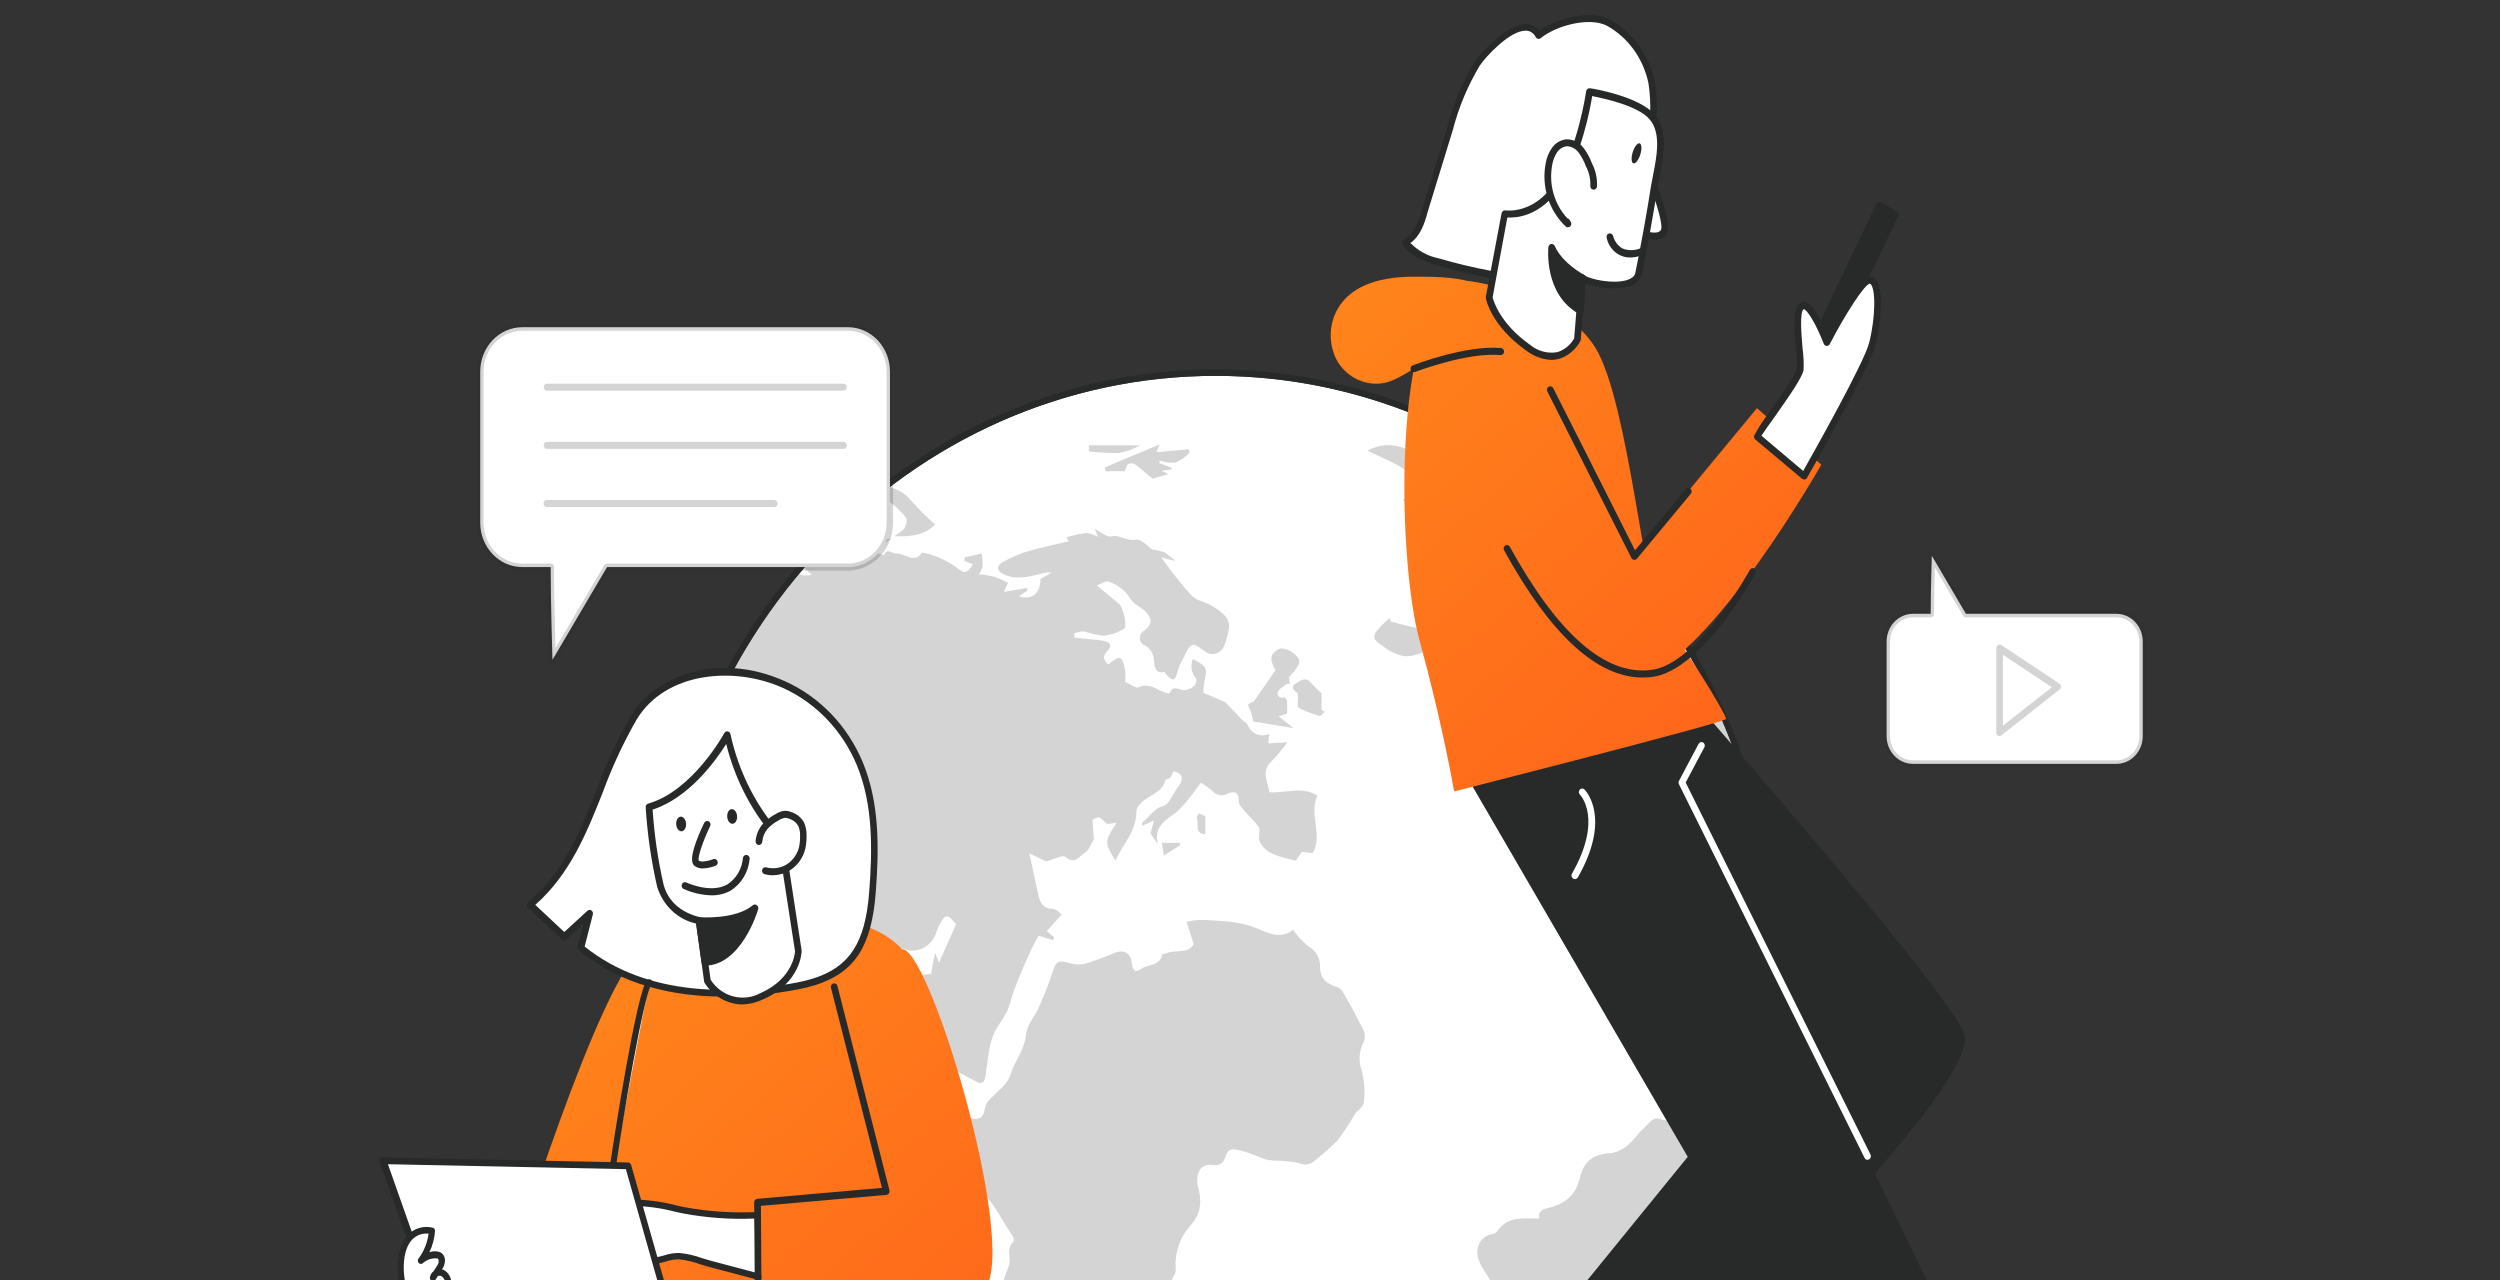 <svg width="332" height="170" viewBox="0 0 332 170" fill="none" xmlns="http://www.w3.org/2000/svg">
<rect x="0" y="0" width="332" height="170" fill="#333333" stroke="none"/>
<g clip-path="url(#clip0_2698_15267)">
<path d="M161.432 205.491C202.193 205.491 235.235 170.664 235.235 127.703C235.235 84.741 202.193 49.914 161.432 49.914C120.672 49.914 87.629 84.741 87.629 127.703C87.629 170.664 120.672 205.491 161.432 205.491Z" fill="white"/>
<path d="M161.432 49.913C176.029 49.913 190.298 54.475 202.435 63.023C214.572 71.57 224.031 83.719 229.617 97.933C235.203 112.147 236.665 127.788 233.817 142.877C230.97 157.967 223.941 171.828 213.619 182.706C203.297 193.585 190.147 200.994 175.83 203.996C161.514 206.997 146.675 205.457 133.189 199.569C119.703 193.681 108.177 183.711 100.067 170.919C91.957 158.126 87.629 143.087 87.629 127.702C87.628 117.486 89.536 107.37 93.244 97.932C96.953 88.494 102.389 79.918 109.243 72.694C116.096 65.471 124.233 59.741 133.187 55.832C142.142 51.923 151.74 49.912 161.432 49.913M161.432 49.052C146.674 49.052 132.246 53.664 119.975 62.307C107.704 70.949 98.14 83.232 92.492 97.604C86.844 111.975 85.366 127.789 88.245 143.046C91.125 158.302 98.231 172.316 108.667 183.316C119.103 194.315 132.399 201.806 146.874 204.84C161.349 207.875 176.353 206.318 189.988 200.365C203.623 194.412 215.277 184.331 223.477 171.397C231.676 158.463 236.053 143.257 236.053 127.702C236.032 106.849 228.163 86.857 214.173 72.112C200.184 57.367 181.216 49.074 161.432 49.052V49.052Z" fill="#282929"/>
<path d="M106.097 76.23C106.638 76.452 107.231 76.492 107.794 76.342L106.808 75.406C108.141 73.861 109.544 72.372 110.992 70.939C110.957 71.517 110.786 72.076 110.495 72.567C110.203 73.057 109.8 73.463 109.322 73.749C110.886 73.842 112.103 72.868 113.471 72.428C115.097 72.022 116.743 71.709 118.401 71.492L115.985 73.262C116.442 73.45 116.911 73.606 117.388 73.73C117.841 72.69 118.436 73.533 118.969 73.505C120.169 73.43 121.492 74.928 122.407 73.383C122.839 73.438 123.264 73.535 123.678 73.674C124.814 74.042 125.896 74.574 126.893 75.256C128.013 76.192 128.359 76.305 129.212 74.919L128.084 74.507V74.029L130.376 73.505C130.467 74.077 130.503 74.657 130.482 75.237C130.38 75.602 130.221 75.947 130.012 76.258C130.686 76.326 131.357 76.435 132.019 76.585C132.654 76.816 133.274 77.088 133.876 77.4L133.316 78.599L136.381 78.084L136.496 78.374L135.324 79.188C137.1 79.741 138.166 78.776 138.175 76.885L139.677 76.033C139.142 75.984 138.603 76.054 138.095 76.239C136.443 76.623 134.764 77.063 133.138 76.183C132.303 75.733 132.348 75.106 133.138 74.675C134.121 74.11 135.154 73.646 136.221 73.29C138.087 72.728 140.005 72.353 141.933 71.876L141.613 71.361C142.487 71.094 143.377 70.894 144.278 70.762C144.826 70.842 145.356 71.026 145.842 71.305L145.371 70.237C146.259 70.677 146.988 71.37 147.53 71.239C148.711 70.958 149.617 71.923 150.843 71.67C151.536 71.529 152.469 72.606 153.002 72.971C153.563 73.04 154.117 73.169 154.654 73.355C155.156 73.691 155.629 74.073 156.067 74.498L154.192 74.02C155.036 75.125 155.969 76.426 156.973 77.625C157.674 78.449 158.43 79.497 159.345 79.769C160.598 80.158 161.748 80.851 162.702 81.791C162.886 82 163.027 82.247 163.116 82.516C163.204 82.785 163.239 83.071 163.218 83.355C163.091 84.181 162.873 84.988 162.569 85.761C162.403 86.182 162.091 86.52 161.696 86.706C161.302 86.892 160.854 86.913 160.446 86.763C159.709 86.379 158.785 85.443 158.332 85.658C157.674 85.986 157.355 87.1 156.893 87.887C156.801 88.047 156.718 88.213 156.644 88.383C156.218 89.319 156.271 91.463 154.645 89.235C153.322 89.535 153.313 88.392 153.233 87.615C153.217 87.221 153.101 86.839 152.896 86.51C152.691 86.18 152.405 85.915 152.069 85.743C151.878 85.674 151.71 85.547 151.587 85.379C151.464 85.21 151.391 85.006 151.378 84.794C151.365 84.581 151.411 84.37 151.512 84.185C151.613 84.001 151.764 83.852 151.945 83.758C152.966 82.99 153.082 82.288 152.202 81.295C151.74 80.771 151.039 80.49 150.523 79.994C150.008 79.497 149.733 78.842 149.226 78.411C148.64 77.889 147.965 77.489 147.236 77.231C146.819 77.11 146.259 77.522 145.655 77.737C146.854 78.739 147.761 79.479 148.658 80.237C149.155 80.658 149.742 83.196 149.289 83.486C148.451 84.016 147.509 84.337 146.535 84.422C145.655 84.315 144.786 84.121 143.941 83.842C143.506 83.861 143.076 83.956 142.67 84.123V84.684L144.953 84.909C145.55 84.943 146.143 85.018 146.73 85.134C147.538 85.321 147.618 85.892 147.077 86.445C146.33 87.166 146.57 87.671 147.183 88.243C148.72 86.922 149.058 87.053 149.422 89.113C149.462 89.587 149.462 90.063 149.422 90.537C150.052 90.817 150.825 91.473 151.198 91.285C152.815 90.471 153.863 91.978 155.311 92.091C155.738 90.911 156.546 91.632 157.292 91.651C157.787 91.611 158.255 91.4 158.625 91.051C158.829 90.874 158.963 90.228 158.838 90.115C158.53 89.773 158.325 89.342 158.251 88.876C158.176 88.411 158.235 87.933 158.421 87.503C160.366 88.626 160.348 88.626 159.904 90.724C159.835 91.15 159.805 91.583 159.815 92.016L162.702 93.233C163.591 94.169 164.284 94.9 164.95 95.583C165.19 95.817 165.545 95.976 165.687 96.267C165.796 96.548 165.958 96.803 166.164 97.016C166.369 97.228 166.614 97.395 166.882 97.504C167.151 97.614 167.438 97.665 167.726 97.653C168.014 97.641 168.297 97.568 168.557 97.437C168.512 97.858 168.468 98.261 168.414 98.71L170.973 98.589C170.24 99.586 169.439 100.525 168.574 101.398C167.553 102.634 168.388 103.944 168.574 105.208C170.724 105.386 172.874 104.338 174.953 105.658C173.771 108.195 175.743 110.817 174.322 113.298L172.909 113.12L172.074 114.291C169.925 113.757 167.846 113.439 167.197 111.482C167.197 110.723 167.357 110.171 167.197 109.89C166.7 109.16 166.034 108.579 165.474 107.905C165.101 107.446 164.479 106.922 164.506 106.463C164.577 105.002 163.751 105.077 162.987 105.405C162.664 105.589 162.291 105.651 161.93 105.583C161.569 105.515 161.24 105.321 160.997 105.031C160.519 104.623 160.011 104.257 159.478 103.935C159.114 104.422 158.758 104.946 158.358 105.433C157.729 106.32 157.012 107.133 156.218 107.858C154.823 108.926 153.162 109.731 153.766 112.1L152.78 110.667C152.948 110.068 153.064 109.637 153.251 108.963L151.643 109.684C151.696 109.412 151.643 109.216 151.749 109.16C152.691 108.514 153.259 107.287 154.485 107.044C154.855 106.877 155.166 106.592 155.374 106.229C155.738 105.723 155.969 105.115 156.351 104.628C157.292 103.429 157.124 102.755 155.827 102.418C155.72 102.728 155.574 103.021 155.391 103.289C155.249 103.458 154.805 103.439 154.77 103.579C154.432 104.946 153.33 105.349 152.344 105.976C151.731 106.369 150.914 107.128 150.914 107.727C150.914 110.47 149.049 112.146 148.143 114.281C147.737 113.674 147.386 113.028 147.094 112.352C146.988 111.92 147.032 111.462 147.219 111.06C147.525 110.442 147.872 109.848 148.258 109.281C147.681 109.281 147.13 109.525 146.926 109.338C145.922 108.401 145.948 108.345 145.078 108.879C145.149 109.881 145.211 110.751 145.264 111.472C144.865 112.09 144.58 113.017 144.012 113.298C143.443 113.579 142.724 114.927 141.516 113.804C141.142 113.448 139.872 114.16 139.01 114.375C138.97 114.387 138.927 114.387 138.886 114.375L136.701 113.326C137.154 115.433 137.509 117.071 137.873 118.785C138.104 119.862 138.495 120.658 139.783 120.704C140.281 120.704 140.76 121.285 141.009 121.444L139.002 123.663L139.988 124.468L139.854 124.871L137.927 124.262C137.66 124.759 137.296 125.367 136.985 126.023C136.47 127.127 135.981 128.242 135.51 129.365C135.137 130.301 134.782 131.191 134.453 132.118C134.273 132.809 134.06 133.491 133.814 134.159C133.434 134.886 133.007 135.584 132.534 136.247C131.22 138.269 131.255 140.657 130.873 142.932C130.74 143.738 130.402 144.028 129.709 143.663C128.441 143.048 127.207 142.357 126.014 141.593C124.761 140.732 123.695 139.543 122.407 138.738C121.208 138.103 120.151 137.206 119.307 136.107C119.085 135.77 118.916 135.404 118.721 135.058C118.542 134.688 118.331 134.337 118.09 134.009C116.606 132.286 116.909 130.77 118.89 129.74C119.294 129.485 119.594 129.081 119.733 128.607C119.865 127.992 119.93 127.364 119.929 126.734C120.489 127.358 120.989 128.038 121.421 128.766C121.99 129.955 122.905 129.234 123.651 129.384L123.891 127.905C123.953 127.586 124.024 127.268 124.184 126.547C124.477 127.287 124.61 127.614 124.699 127.848L126.973 122.727C125.756 121.294 125.508 121.332 124.646 123.064C124.529 123.317 124.426 123.576 124.335 123.841C124.18 124.324 123.927 124.765 123.594 125.136C123.262 125.506 122.857 125.796 122.409 125.987C121.96 126.177 121.477 126.263 120.994 126.238C120.511 126.214 120.038 126.079 119.609 125.845C118.978 127.493 118.845 127.717 117.051 127.82C115.256 127.923 113.373 127.82 111.721 127.82L108.709 131.434L109.597 131.809L107.608 133.616L106.533 132.249C106.071 134.861 105.644 137.923 104.969 140.882C104.361 143.893 103.468 146.832 102.304 149.655C100.593 147.526 99.736 144.779 99.915 141.996C100.026 141.312 99.943 140.608 99.675 139.974C99.035 138.99 97.996 138.279 97.392 137.277C96.441 135.723 94.585 134.927 94.22 132.895C94.22 132.633 93.643 132.38 93.332 132.286C92.364 132.024 91.386 131.846 90.374 131.631C90.245 132.401 90.005 133.146 89.663 133.841C89.063 134.667 88.565 135.57 88.18 136.528C87.863 133.597 87.702 130.649 87.7 127.699C87.658 108.749 94.203 90.44 106.097 76.23V76.23Z" fill="#282929" fill-opacity="0.2"/>
<path d="M208.372 187.715C208.146 187.224 208.002 186.695 207.945 186.152C207.976 185.59 207.845 185.032 207.571 184.55C207.297 184.068 206.892 183.683 206.409 183.446C205.192 182.865 203.903 182.51 202.651 181.976C202.357 181.901 202.095 181.727 201.905 181.48C201.263 180.406 200.753 179.252 200.386 178.043C200.103 176.359 199.919 174.658 199.835 172.95C199.842 172.762 199.805 172.576 199.728 172.407C199.089 171.536 198.351 170.731 197.783 169.804C197.214 168.877 196.264 167.66 196.21 166.546C196.172 166.219 196.198 165.888 196.287 165.573C196.376 165.258 196.525 164.965 196.726 164.714C196.927 164.463 197.175 164.258 197.455 164.112C197.735 163.966 198.04 163.883 198.351 163.868C198.566 163.799 198.752 163.653 198.875 163.456C200.315 161.405 202.429 161.855 204.419 161.827C204.241 160.946 204.667 160.656 205.538 160.441C207.563 159.954 209.189 158.952 209.775 156.527C210.362 154.102 211.552 153.269 214.111 153.119C214.869 152.955 215.578 152.594 216.171 152.07C216.656 151.653 217.099 151.186 217.495 150.675C217.688 150.41 217.905 150.165 218.144 149.945C218.845 149.439 219.352 148.344 220.284 148.559C221.244 148.901 222.283 148.901 223.243 148.559C224.131 148.138 225.019 147.679 226.094 147.145L227.08 149.954C227.755 148.849 227.08 147.754 226.911 146.593C228.875 147.866 231.131 148.596 231.602 151.424L231.726 151.349C227.413 165.582 219.306 178.206 208.372 187.715V187.715Z" fill="#282929" fill-opacity="0.2"/>
<path d="M223.198 102.397C220.72 102.987 218.872 101.676 216.891 100.665C216.712 100.564 216.559 100.422 216.441 100.248C216.324 100.074 216.247 99.874 216.216 99.663C216.246 99.411 216.325 99.168 216.447 98.949C216.569 98.73 216.732 98.54 216.927 98.39C217.48 98.15 218.063 97.999 218.659 97.94L217.895 97.416C218.9 96.89 219.855 96.263 220.746 95.543C221.173 95.131 221.031 94.129 221.359 93.521C221.919 92.5 222.656 91.573 223.349 90.553C224.015 91.545 224.193 93.315 225.81 92.884C226.059 92.826 226.295 92.717 226.503 92.563C226.712 92.408 226.89 92.212 227.027 91.985C231.579 101.266 234.299 111.424 235.022 121.844C234.76 121.557 234.461 121.311 234.134 121.114C232.108 119.897 231.993 119.513 232.517 117.06C232.589 116.259 232.589 115.454 232.517 114.653L232.011 116.704C231.531 115.768 230.847 115.084 230.776 114.298C230.651 112.902 229.994 112.584 228.875 112.565C228.43 112.512 227.992 112.408 227.569 112.256L227.942 112.078C227.871 111.386 228.04 110.318 227.684 110.075C226.279 109.185 224.822 108.387 223.323 107.687L224.273 109.841L223.944 109.925L219.307 107.322L219.512 106.947L220.089 107.294L219.769 106.152C219.87 106.154 219.969 106.183 220.057 106.237C220.144 106.291 220.216 106.368 220.267 106.461C221.155 107.771 221.555 107.874 222.798 106.929C223.731 106.227 224.069 105.421 223.083 104.429C222.994 104.345 223.225 103.624 223.349 103.614C223.87 103.556 224.397 103.597 224.904 103.736C225.578 103.986 226.239 104.273 226.885 104.597C225.845 103.53 224.788 102.013 223.198 102.397Z" fill="#282929" fill-opacity="0.2"/>
<path d="M159.38 155.284C159.035 155.888 158.909 156.603 159.025 157.297C159.611 159.366 159.62 161.089 158.021 162.821C157.348 163.58 156.833 164.478 156.507 165.458C156.181 166.438 156.052 167.479 156.129 168.514C156.152 168.798 156.083 169.082 155.933 169.319C155.285 170.255 155.676 170.911 156.111 171.847C157.07 173.907 157.976 176.023 156.635 178.448C155.673 179.843 155.076 181.48 154.903 183.195C154.939 185.002 154.334 186.759 153.206 188.12C152.406 188.949 151.933 190.066 151.882 191.247C151.967 191.758 151.89 192.283 151.663 192.743C151.437 193.203 151.074 193.572 150.63 193.794C150.221 193.604 149.796 193.456 149.36 193.354C148.143 193.325 146.931 193.19 145.735 192.952C142.733 192.015 141.293 189.328 139.73 186.763C139.446 186.294 139.623 185.517 139.579 184.609C139.401 184.506 138.993 184.234 138.557 184.019C138.295 183.931 138.053 183.785 137.847 183.592C137.641 183.399 137.475 183.162 137.361 182.897C137.248 182.633 137.188 182.346 137.186 182.055C137.183 181.765 137.239 181.477 137.349 181.21C137.482 180.723 137.705 180.274 137.811 179.75C137.882 179.469 137.918 179.029 137.811 178.888C136.807 177.952 135.715 177.016 134.729 176.079C134.089 175.443 133.245 174.731 133.085 173.916C132.928 172.667 132.988 171.398 133.263 170.171C133.387 169.338 133.911 168.57 134.053 167.737C134.196 166.903 133.636 165.77 134.56 164.928C134.675 164.825 134.613 164.329 134.48 164.132C132.987 161.95 131.815 159.385 129.86 157.737C127.311 155.565 126.049 152.718 124.646 149.863C124.359 148.997 124.191 148.092 124.148 147.175C126.085 147.7 127.8 148.205 129.541 148.599C129.727 148.607 129.912 148.568 130.08 148.485C130.249 148.402 130.396 148.277 130.509 148.121C130.793 147.606 130.758 146.848 131.095 146.408C131.735 145.584 132.579 144.956 133.281 144.189C133.672 143.788 133.975 143.302 134.169 142.765C134.746 140.893 136.061 139.441 136.265 137.335C136.39 136.043 137.527 134.882 138.042 133.59C138.747 132 139.37 130.372 139.908 128.711C140.298 127.485 140.947 127.588 141.871 127.85C142.548 128.091 143.272 128.148 143.976 128.019C145.357 127.601 146.715 127.104 148.045 126.53C149.244 126.052 150.195 126.605 150.301 127.878C150.381 128.814 150.754 129.292 151.589 128.646C152.424 128 154.068 128.346 154.37 126.698C154.37 126.642 154.69 126.698 154.832 126.614C156.093 126.043 157.817 126.773 158.518 125.359C158.181 124.292 157.896 123.393 157.577 122.41C158.161 122.274 158.755 122.189 159.353 122.157C160.881 122.213 162.418 122.27 163.937 122.485C165.019 122.637 166.079 122.932 167.091 123.365C168.708 124.067 170.262 124.685 171.71 123.459C172.297 124.31 172.997 125.066 173.789 125.706C174.248 125.946 174.633 126.317 174.9 126.778C175.167 127.238 175.306 127.769 175.299 128.309C175.299 130.022 176.187 130.621 177.458 131.043C177.785 131.138 178.072 131.346 178.275 131.633C179.03 132.934 179.794 134.254 180.443 135.612C180.904 136.548 181.74 137.4 180.896 138.795C180.469 139.836 180.438 141.008 180.807 142.073C181.188 143.467 181.3 144.929 181.135 146.37C181.135 146.679 180.825 146.979 180.611 147.25C180.398 147.522 180.132 147.644 179.963 147.896C179.262 149.124 178.488 150.303 177.644 151.426C176.676 152.399 175.652 153.309 174.58 154.151C174.3 154.408 173.955 154.574 173.588 154.629C173.221 154.683 172.846 154.625 172.51 154.46C171.406 154.238 170.284 154.125 169.161 154.123C168.729 154.101 168.3 154.032 167.881 153.917C167.029 153.537 166.157 153.208 165.27 152.934C164.381 152.728 163.164 152.138 162.756 153.552C162.383 154.825 161.699 154.778 160.73 154.685C160.477 154.671 160.224 154.718 159.99 154.822C159.756 154.925 159.548 155.083 159.38 155.284Z" fill="#282929" fill-opacity="0.2"/>
<path d="M215.221 74.447C214.962 74.362 214.714 74.242 214.484 74.091L212.316 75.683L215.088 75.261L215.15 75.701L212.485 76.741V78.126L215.657 79.831L214.2 81.048C214.273 81.45 214.273 81.863 214.2 82.265C213.196 84.437 212.174 86.6 211.082 88.716C210.778 89.26 210.343 89.71 209.82 90.017C209.072 90.437 208.297 90.803 207.502 91.113C206.915 91.394 206.356 91.703 206.178 90.617C206 89.531 205.743 88.557 205.503 87.527C205.458 87.34 205.396 87.078 205.263 87.012C204.17 86.413 203.975 85.448 203.984 84.203C203.984 83.81 203.344 83.051 203.051 83.079C200.901 83.295 199.551 82.143 198.387 80.448C198.067 79.98 197.499 79.4 197.064 79.372C194.248 79.184 191.876 77.855 189.371 76.338L192.737 75.973L191.849 74.812L189.184 75.992C189.107 75.731 189.08 75.457 189.105 75.185C189.129 74.913 189.206 74.649 189.329 74.409C189.453 74.169 189.621 73.958 189.823 73.787C190.025 73.617 190.258 73.491 190.508 73.417C191.662 72.949 191.778 72.293 191.183 71.451H188.091L188.98 70.392L186.999 70.093L187.887 69.157C186.341 68.052 188.367 67.499 188.242 66.666L186.324 66.535C186.679 65.973 186.874 65.299 187.265 65.121C187.892 64.955 188.54 64.901 189.184 64.962C187.407 62.153 184.378 61.217 181.606 59.859C182.35 59.435 183.172 59.187 184.015 59.13C184.859 59.074 185.704 59.21 186.492 59.531C187.926 59.952 189.387 60.264 190.863 60.468C190.73 60.252 190.463 59.794 190.188 59.325C190.756 59.391 191.325 59.475 191.893 59.522C192.204 59.522 192.524 59.522 192.844 59.522L192.888 58.951L189.415 58.333C190.596 57.996 191.725 57.518 192.862 57.284C201.273 61.472 208.858 67.295 215.221 74.447V74.447Z" fill="#282929" fill-opacity="0.2"/>
<path d="M224.61 87.462L225.028 88.22C224.753 88.314 224.468 88.417 224.14 88.539L224.61 87.462Z" fill="#282929" fill-opacity="0.2"/>
<path d="M220.578 81.248H220.622C220.847 81.56 221.06 81.872 221.262 82.184L220.578 81.248Z" fill="#282929" fill-opacity="0.2"/>
<path d="M223.322 87.044C223.219 86.512 223.246 85.961 223.402 85.443C223.713 85.94 224.006 86.436 224.291 86.942L223.322 87.044Z" fill="#282929" fill-opacity="0.2"/>
<path d="M166.105 94.529C165.98 94.183 165.67 93.686 165.785 93.537C165.978 93.347 166.224 93.229 166.487 93.2C167.517 91.692 168.423 90.391 169.383 88.996C168.601 87.535 168.628 86.992 169.676 86.271C170.316 85.831 171.781 86.449 172.448 87.451C172.758 87.909 172.314 88.771 171.159 89.923L171.319 90.793C171.097 90.793 170.929 90.793 170.84 90.868C170.431 91.196 169.818 91.477 169.694 91.917C169.569 92.357 169.951 92.853 170.582 92.582C170.747 92.707 170.866 92.889 170.92 93.097C170.947 93.655 170.947 94.214 170.92 94.773L169.809 95.119L171.772 96.701L166.442 95.812C166.309 95.129 166.203 94.801 166.105 94.529Z" fill="#282929" fill-opacity="0.2"/>
<path d="M120.986 66.467C121.981 67.605 123.05 68.669 124.184 69.651C122.772 71.093 120.968 71.289 118.774 71.205C119.378 70.756 119.876 70.54 120.107 70.156C120.338 69.772 120.515 69.014 120.32 68.752C119.348 67.516 118.137 66.513 116.767 65.812C117.229 65.437 117.655 65.063 118.179 64.707C119.269 64.964 120.252 65.58 120.986 66.467V66.467Z" fill="#282929" fill-opacity="0.2"/>
<path d="M187.656 87.052C187.133 87.188 186.588 87.188 186.065 87.052C185.243 86.826 184.469 86.438 183.782 85.91C183.267 85.461 182.095 85.095 182.654 84.037C183.202 83.294 183.848 82.638 184.573 82.09L184.68 82.549L188.713 83.569L189.699 82.183L189.539 82.642L191.316 83.719L191.129 83.963H189.237L190.951 84.899L189.05 85.479L190.01 86.228C189.201 86.556 188.437 86.874 187.656 87.052Z" fill="#282929" fill-opacity="0.2"/>
<path d="M153.037 63.563C152.149 62.833 151.456 62.187 150.692 61.634C150.554 61.561 150.402 61.523 150.248 61.523C150.093 61.523 149.941 61.561 149.803 61.634C149.581 61.794 149.537 62.215 149.377 62.571H146.801L146.748 62.065L154.005 59.013L153.561 60.052L157.878 59.659L157.976 60.136C157.432 60.684 156.8 61.128 156.111 61.447C155.398 61.495 154.683 61.396 154.005 61.157L153.961 61.503L155.604 62.131L155.542 62.365L154.245 62.496L155.133 62.973L153.037 63.563Z" fill="#282929" fill-opacity="0.2"/>
<path d="M172.226 91.987C171.604 91.593 171.506 91.05 172.119 90.722C172.732 90.395 173.443 89.786 174.144 90.722C174.526 91.181 174.979 91.565 175.504 92.08V94.281L175.93 94.505C175.699 94.702 175.415 95.114 175.246 95.067C174.281 94.819 173.345 94.458 172.457 93.99C172.234 93.859 172.403 92.998 172.368 92.483C172.359 92.258 172.323 91.987 172.226 91.987Z" fill="#282929" fill-opacity="0.2"/>
<path d="M234.24 136.367C234.419 136.273 234.606 136.201 234.8 136.151C234.8 136.482 234.764 136.81 234.693 137.134C234.163 137.325 233.646 137.557 233.148 137.827C232.615 138.108 232.259 138.764 231.753 139.475L229.31 139.176C231.087 138.164 232.632 137.209 234.24 136.367Z" fill="#282929" fill-opacity="0.2"/>
<path d="M224.628 141.093C224.522 139.839 226.663 139.043 228.581 139.595L227.56 140.831L229.576 140.644C227.995 141.805 226.281 140.953 224.628 141.093Z" fill="#282929" fill-opacity="0.2"/>
<path d="M144.607 59.136H151.42C150.534 59.635 149.577 59.979 148.587 60.156C147.258 60.175 145.929 60.109 144.607 59.96V59.136Z" fill="#282929" fill-opacity="0.2"/>
<path d="M99.23 153.082C98.848 152.923 98.342 152.146 98.422 151.865C98.795 150.973 99.247 150.121 99.772 149.318L100.181 149.506C100.181 150.367 100.181 151.228 100.181 152.08C100.181 152.933 99.994 153.382 99.23 153.082Z" fill="#282929" fill-opacity="0.2"/>
<path d="M224.078 92.723C224.078 92.723 259.931 133.63 260.499 137.665C261.592 145.474 219.636 185.567 219.636 185.567L210.024 171.738L235.022 141.036L202.153 93.734L224.078 92.723Z" fill="#282929"/>
<path d="M159.175 108.008L160.064 108.382V110.789C158.553 110.704 159.246 109.422 158.944 108.729C158.864 108.57 159.086 108.27 159.175 108.008Z" fill="#282929" fill-opacity="0.2"/>
<path d="M194.531 101.789L247.005 192.096L261.734 183.164L218.303 93.362L194.531 101.789Z" fill="#282929"/>
<path d="M219.618 186.023H219.565C219.504 186.016 219.445 185.995 219.391 185.963C219.338 185.931 219.291 185.888 219.254 185.836L209.651 171.997C209.589 171.914 209.556 171.812 209.556 171.707C209.556 171.601 209.589 171.499 209.651 171.417L234.4 141.015L201.789 94.002C201.741 93.935 201.711 93.855 201.703 93.77C201.695 93.686 201.71 93.601 201.745 93.525C201.779 93.448 201.833 93.383 201.901 93.337C201.968 93.291 202.047 93.265 202.127 93.263L224.042 92.252C224.106 92.246 224.17 92.256 224.229 92.282C224.288 92.308 224.34 92.349 224.38 92.401C228.066 96.606 260.349 133.533 260.917 137.578C261.388 140.977 254.61 150.153 240.761 164.862C230.581 175.742 220.018 185.808 219.92 185.901C219.881 185.942 219.833 185.974 219.781 185.995C219.729 186.016 219.674 186.025 219.618 186.023V186.023ZM210.575 171.744L219.681 184.853C231.558 173.486 260.917 143.852 260.056 137.709C259.665 134.9 238.265 109.62 223.891 93.188L203.006 94.124L235.342 140.734C235.407 140.815 235.443 140.918 235.443 141.024C235.443 141.13 235.407 141.233 235.342 141.314L210.575 171.744Z" fill="#282929"/>
<path d="M247.006 192.569C246.929 192.57 246.854 192.55 246.787 192.51C246.72 192.471 246.664 192.414 246.624 192.345L194.158 102.038C194.132 101.974 194.119 101.906 194.119 101.837C194.119 101.767 194.132 101.699 194.158 101.635C194.182 101.57 194.219 101.511 194.266 101.463C194.314 101.414 194.371 101.377 194.434 101.354L218.143 92.928C218.243 92.891 218.352 92.893 218.45 92.934C218.548 92.975 218.629 93.053 218.677 93.152L262.116 182.954C262.168 183.061 262.178 183.185 262.145 183.3C262.112 183.415 262.038 183.512 261.939 183.572L247.21 192.513C247.146 192.547 247.077 192.566 247.006 192.569V192.569ZM195.198 102.047L247.157 191.474L261.148 182.982L218.081 93.939L195.198 102.047Z" fill="#282929"/>
<path d="M195.135 37.331C195.135 37.331 207.421 38.876 211.898 46.235C216.375 53.595 218.543 80.598 220.808 82.63C223.073 84.662 229.318 94.989 229.221 95.476C229.123 95.963 193.11 105.101 193.11 105.101C193.11 105.101 191.626 96.375 188.499 84.98C185.372 73.585 184.813 37.34 195.135 37.331Z" fill="url(#paint0_linear_2698_15267)"/>
<path d="M204.454 48.985C204.712 49.378 217.042 73.872 217.042 73.872L233.325 54.21L241.871 61.7C241.871 61.7 227.302 87.374 218.01 89.855C208.718 92.336 190.054 56.522 190.605 52.777C191.156 49.032 200.803 43.461 204.454 48.985Z" fill="url(#paint1_linear_2698_15267)"/>
<path d="M187.629 36.748C183.898 36.748 179.634 37.619 177.688 40.943C177.053 42.019 176.716 43.261 176.716 44.529C176.716 45.797 177.053 47.039 177.688 48.115C178.358 49.161 179.304 49.977 180.409 50.462C181.515 50.946 182.731 51.078 183.907 50.84C185.683 50.428 187.185 49.164 188.872 48.405C191.28 47.319 193.98 47.3 196.539 46.701C197.359 46.572 198.13 46.209 198.769 45.653C199.385 44.981 199.735 44.087 199.746 43.153C200.11 36.495 191.813 36.748 187.629 36.748Z" fill="url(#paint2_linear_2698_15267)"/>
<path d="M118.259 177.612C118.259 177.612 125.294 153.652 124.37 138.624C123.447 123.596 114.146 122.501 110.921 122.22C107.696 121.939 90.622 119.177 84.217 127.117C77.812 135.057 66.548 172.237 66.548 172.237L118.259 177.612Z" fill="url(#paint3_linear_2698_15267)"/>
<path d="M119.964 126.077C123.864 126.892 135.883 167.406 130.376 171.704C121.785 178.408 95.553 169.251 95.553 169.251L98.218 157.331C98.218 157.331 117.148 158.268 117.495 154.185C117.841 150.103 106.915 130.89 108.442 128.09C109.97 125.291 119.964 126.077 119.964 126.077Z" fill="url(#paint4_linear_2698_15267)"/>
<path d="M154.281 111.93H156.689L156.76 112.22L154.557 113.634C154.459 112.997 154.361 112.426 154.281 111.93Z" fill="#282929" fill-opacity="0.2"/>
<path d="M239.329 48.765L241.512 49.922L251.746 28.465L249.564 27.308L239.329 48.765Z" fill="#282929"/>
<path d="M241.498 50.395C241.43 50.409 241.361 50.409 241.293 50.395L239.117 49.234C239.064 49.207 239.017 49.169 238.979 49.123C238.94 49.077 238.91 49.023 238.891 48.965C238.872 48.907 238.864 48.845 238.868 48.783C238.872 48.722 238.887 48.662 238.913 48.606L249.155 27.099C249.18 27.044 249.215 26.995 249.258 26.954C249.301 26.914 249.352 26.883 249.406 26.864C249.461 26.845 249.519 26.837 249.577 26.842C249.634 26.848 249.691 26.865 249.742 26.893L251.9 28.055C251.953 28.081 252 28.119 252.038 28.165C252.077 28.212 252.106 28.266 252.124 28.324C252.143 28.383 252.149 28.445 252.145 28.506C252.14 28.568 252.123 28.627 252.096 28.682L241.889 50.142C241.835 50.252 241.742 50.336 241.631 50.376L241.498 50.395ZM239.908 48.522L241.302 49.262L251.136 28.663L249.742 27.923L239.908 48.522Z" fill="#282929"/>
<path d="M233.361 57.983C233.618 57.15 238.869 50.427 239.064 48.966C239.259 47.506 238.087 41.476 239.259 40.643C240.432 39.809 242.591 45.446 242.591 45.446C242.591 45.446 247.183 36.635 248.489 37.206C249.795 37.778 249.378 42.656 248.649 45.633C247.921 48.611 239.588 63.226 239.588 63.226L233.361 57.983Z" fill="white"/>
<path d="M239.588 63.675C239.489 63.677 239.392 63.644 239.312 63.581L233.094 58.357C233.025 58.295 232.975 58.214 232.95 58.122C232.924 58.03 232.925 57.933 232.952 57.842C233.539 56.743 234.22 55.703 234.986 54.733C236.399 52.72 238.539 49.677 238.646 48.9C238.663 48.043 238.618 47.185 238.513 46.335C238.229 43.198 238.104 40.923 239.019 40.258C239.134 40.173 239.266 40.117 239.405 40.096C239.544 40.075 239.686 40.089 239.819 40.136C240.867 40.464 242.048 42.945 242.661 44.378C244.776 40.408 247.378 36.204 248.675 36.775C250.648 37.636 249.51 44.059 249.102 45.736C248.347 48.722 240.352 62.851 239.97 63.45C239.937 63.508 239.893 63.557 239.841 63.596C239.789 63.635 239.73 63.662 239.668 63.675H239.588ZM233.92 57.861L239.463 62.542C240.876 60.042 247.592 48.095 248.222 45.52C249.111 42.056 249.111 38.03 248.32 37.664C247.618 37.721 244.98 41.859 242.99 45.698C242.95 45.776 242.889 45.841 242.815 45.884C242.741 45.927 242.657 45.947 242.573 45.941C242.489 45.933 242.409 45.9 242.342 45.847C242.275 45.795 242.222 45.724 242.191 45.642C241.187 43.039 239.952 41.054 239.526 41.054C238.957 41.466 239.241 44.593 239.383 46.279C239.509 47.209 239.553 48.149 239.517 49.087C239.392 50.024 237.847 52.271 235.688 55.342C235.022 56.26 234.24 57.346 233.92 57.861V57.861Z" fill="#282929"/>
<path d="M248.019 154.021C247.937 154.023 247.857 154.001 247.786 153.958C247.716 153.916 247.658 153.853 247.619 153.778L222.967 104.153C222.932 104.084 222.914 104.007 222.914 103.929C222.914 103.85 222.932 103.773 222.967 103.704L225.57 98.788C225.597 98.734 225.634 98.687 225.679 98.648C225.724 98.609 225.775 98.581 225.831 98.563C225.886 98.546 225.944 98.54 226.002 98.547C226.059 98.553 226.115 98.572 226.165 98.601C226.217 98.63 226.262 98.67 226.299 98.718C226.336 98.766 226.363 98.821 226.38 98.88C226.396 98.94 226.402 99.002 226.395 99.063C226.389 99.124 226.371 99.184 226.343 99.238L223.856 103.919L248.401 153.328C248.454 153.439 248.465 153.568 248.43 153.687C248.395 153.806 248.318 153.905 248.214 153.965C248.153 153.997 248.087 154.016 248.019 154.021V154.021Z" fill="white"/>
<path d="M197.712 36.391C195.42 35.95 193.146 35.407 190.907 34.752C189.273 34.275 187.523 33.638 186.634 32.121C188.1 31.409 188.731 29.63 189.228 28.02L192.56 17.131C193.334 14.085 194.532 11.175 196.113 8.498C197.303 6.682 202.411 1.326 204.303 4.659C206.453 2.908 210.993 1.635 213.542 2.955C214.994 3.76 216.262 4.89 217.258 6.264C218.253 7.639 218.953 9.225 219.307 10.914C219.737 13.72 219.607 16.59 218.925 19.34C218.842 19.905 218.674 20.451 218.428 20.96C217.975 21.628 217.398 22.192 216.731 22.617C212.071 26.184 208.315 30.904 205.796 36.362C205.685 36.75 205.446 37.083 205.121 37.299C204.864 37.395 204.588 37.418 204.321 37.364C202.154 37.121 199.915 36.803 197.712 36.391Z" fill="white"/>
<path d="M204.65 37.824C204.516 37.824 204.392 37.824 204.276 37.824C202.064 37.609 199.835 37.291 197.658 36.888C195.357 36.457 193.048 35.895 190.8 35.24C189.024 34.716 187.247 34.014 186.279 32.431C186.244 32.375 186.221 32.312 186.212 32.245C186.202 32.179 186.207 32.111 186.225 32.047C186.245 31.984 186.276 31.926 186.317 31.876C186.358 31.826 186.409 31.786 186.465 31.757C187.744 31.139 188.331 29.529 188.819 27.937L192.159 17.057C192.949 13.961 194.173 11.007 195.793 8.293C196.788 6.776 200.163 3.19 202.633 3.19H202.731C203.06 3.199 203.383 3.282 203.679 3.434C203.974 3.586 204.236 3.803 204.445 4.07C206.71 2.469 211.072 1.205 213.782 2.6C215.294 3.439 216.614 4.615 217.651 6.046C218.688 7.477 219.417 9.129 219.787 10.887C220.236 13.761 220.105 16.702 219.405 19.519C219.315 20.134 219.129 20.729 218.854 21.28C218.407 21.974 217.826 22.562 217.148 23.003L217.033 23.087C212.417 26.594 208.695 31.248 206.195 36.635C206.037 37.108 205.721 37.504 205.307 37.749C205.096 37.828 204.871 37.853 204.65 37.824V37.824ZM187.3 32.272C188.333 33.317 189.633 34.023 191.04 34.304C193.261 34.95 195.544 35.502 197.809 35.933C199.968 36.345 202.171 36.654 204.356 36.869C204.546 36.917 204.744 36.917 204.934 36.869C205.129 36.776 205.271 36.467 205.396 36.195C207.96 30.668 211.78 25.895 216.518 22.3L216.624 22.216C217.201 21.846 217.7 21.355 218.09 20.774C218.31 20.312 218.46 19.816 218.534 19.304C219.207 16.613 219.337 13.803 218.916 11.055C218.579 9.434 217.91 7.911 216.956 6.591C216.001 5.271 214.784 4.187 213.391 3.415C211.099 2.235 206.719 3.349 204.614 5.063C204.566 5.105 204.511 5.135 204.451 5.151C204.391 5.167 204.328 5.169 204.268 5.156C204.197 5.148 204.129 5.122 204.07 5.079C204.011 5.037 203.963 4.98 203.93 4.913C203.81 4.665 203.629 4.456 203.405 4.307C203.181 4.159 202.924 4.077 202.66 4.07H202.597C200.51 4.07 197.347 7.46 196.486 8.752C194.91 11.392 193.712 14.263 192.932 17.272L189.592 28.152C189.192 29.697 188.588 31.383 187.3 32.272V32.272Z" fill="#282929"/>
<path d="M219.032 23.4C219.032 23.4 221.804 29.833 220.862 30.891C219.92 31.949 217.54 30.75 217.54 30.75" fill="white"/>
<path d="M219.707 31.824C218.89 31.78 218.089 31.564 217.353 31.187C217.248 31.131 217.169 31.034 217.131 30.917C217.092 30.8 217.099 30.672 217.149 30.56C217.174 30.504 217.21 30.455 217.254 30.414C217.297 30.373 217.348 30.342 217.404 30.322C217.459 30.302 217.517 30.294 217.576 30.297C217.634 30.301 217.691 30.317 217.744 30.345C218.286 30.625 219.965 31.281 220.542 30.588C220.942 30.139 220.045 26.843 218.632 23.594C218.584 23.481 218.58 23.352 218.622 23.236C218.664 23.12 218.747 23.027 218.854 22.976C218.907 22.949 218.964 22.934 219.023 22.932C219.081 22.93 219.14 22.939 219.194 22.961C219.249 22.983 219.299 23.017 219.341 23.059C219.384 23.102 219.417 23.153 219.44 23.21C220.329 25.223 222.23 30.045 221.217 31.225C221.021 31.433 220.785 31.595 220.524 31.698C220.263 31.801 219.985 31.844 219.707 31.824Z" fill="#282929"/>
<path d="M219.423 15.587C221.439 17.975 220.134 22.076 219.698 24.819C219.106 28.677 218.41 32.519 217.611 36.345C217.122 38.77 211.099 37.815 210.149 36.907L209.482 45.1C209.482 45.1 207.395 49.332 202.9 46.148C198.405 42.965 197.765 39.557 197.765 39.557L199.844 28.415C199.844 28.415 203.815 29.108 206.951 24.51C210.086 19.913 211.117 12.235 211.117 12.235C211.117 12.235 217.451 13.256 219.423 15.587Z" fill="white"/>
<path d="M206.044 47.799C204.819 47.743 203.637 47.303 202.651 46.535C198.058 43.286 197.321 39.746 197.321 39.597C197.303 39.536 197.303 39.47 197.321 39.409L199.409 28.314C199.434 28.197 199.5 28.093 199.593 28.024C199.687 27.955 199.802 27.925 199.915 27.939C200.066 27.939 203.664 28.511 206.56 24.194C209.562 19.747 210.628 12.2 210.637 12.125C210.645 12.064 210.665 12.004 210.695 11.951C210.726 11.898 210.767 11.852 210.815 11.816C210.861 11.779 210.914 11.751 210.97 11.735C211.027 11.719 211.086 11.715 211.144 11.723C211.41 11.723 217.699 12.799 219.752 15.225C221.582 17.387 220.924 20.711 220.409 23.38C220.302 23.904 220.205 24.4 220.134 24.85C219.529 28.698 218.828 32.574 218.046 36.394C217.946 36.796 217.741 37.16 217.456 37.446C217.17 37.732 216.815 37.929 216.429 38.014C214.468 38.49 212.419 38.353 210.531 37.621L209.927 45.111C209.917 45.173 209.899 45.233 209.873 45.289C209.262 46.432 208.252 47.279 207.057 47.649C206.727 47.741 206.387 47.792 206.044 47.799ZM198.218 39.494C198.351 40.018 199.258 43.005 203.148 45.758C203.66 46.191 204.254 46.505 204.889 46.677C205.525 46.85 206.188 46.878 206.835 46.759C207.761 46.465 208.55 45.818 209.047 44.943L209.704 36.862C209.712 36.776 209.742 36.694 209.791 36.624C209.84 36.554 209.906 36.501 209.983 36.469C210.059 36.437 210.143 36.428 210.224 36.443C210.305 36.458 210.38 36.496 210.442 36.554C210.966 37.05 214.271 37.799 216.154 37.162C216.749 36.956 217.095 36.647 217.175 36.226C217.948 32.415 218.65 28.548 219.254 24.719C219.334 24.25 219.432 23.782 219.538 23.211C220.018 20.749 220.622 17.678 219.085 15.87C217.531 13.998 212.867 13.062 211.446 12.753C211.161 14.513 209.998 20.73 207.279 24.756C204.561 28.782 201.372 28.941 200.173 28.885L198.218 39.494Z" fill="#282929"/>
<path d="M217.957 33.451C217.957 33.451 214.839 34.818 213.791 31.466Z" fill="white"/>
<path d="M216.545 34.194C215.816 34.216 215.102 33.972 214.524 33.503C213.946 33.034 213.539 32.368 213.374 31.619C213.353 31.56 213.344 31.497 213.347 31.434C213.35 31.372 213.365 31.31 213.391 31.253C213.417 31.197 213.453 31.146 213.498 31.105C213.543 31.063 213.596 31.032 213.653 31.012C213.709 30.993 213.769 30.986 213.829 30.991C213.888 30.997 213.946 31.015 213.999 31.044C214.052 31.074 214.098 31.114 214.136 31.163C214.173 31.212 214.201 31.268 214.217 31.329C214.31 31.683 214.469 32.015 214.686 32.303C214.902 32.591 215.172 32.83 215.479 33.005C216.215 33.295 217.026 33.295 217.762 33.005C217.868 32.971 217.981 32.98 218.081 33.03C218.181 33.079 218.26 33.166 218.302 33.274C218.344 33.382 218.347 33.502 218.309 33.611C218.272 33.721 218.197 33.812 218.1 33.866C217.604 34.073 217.078 34.184 216.545 34.194V34.194Z" fill="#282929"/>
<path d="M211.641 24.694C211.686 23.713 211.467 22.74 211.01 21.885C210.759 21.166 210.402 20.493 209.953 19.89C209.722 19.599 209.435 19.364 209.109 19.203C208.784 19.041 208.429 18.956 208.07 18.954C207.753 18.982 207.445 19.08 207.167 19.241C206.888 19.402 206.645 19.623 206.453 19.89C206.071 20.446 205.816 21.087 205.707 21.763C205.43 23.206 205.516 24.699 205.957 26.096C206.398 27.492 207.179 28.742 208.221 29.722L208.061 29.459" fill="white"/>
<path d="M208.221 30.195C208.116 30.195 208.016 30.155 207.937 30.083C206.832 29.047 206.004 27.724 205.536 26.245C205.068 24.766 204.977 23.184 205.272 21.656C205.399 20.924 205.685 20.232 206.107 19.634C206.335 19.309 206.626 19.039 206.962 18.843C207.298 18.648 207.67 18.531 208.052 18.501C208.48 18.499 208.903 18.599 209.289 18.794C209.675 18.989 210.014 19.273 210.282 19.625C210.76 20.255 211.144 20.959 211.419 21.712C211.91 22.653 212.138 23.721 212.076 24.793C212.059 24.914 211.997 25.023 211.904 25.097C211.811 25.17 211.694 25.202 211.579 25.186C211.521 25.179 211.464 25.16 211.413 25.13C211.362 25.099 211.318 25.059 211.282 25.01C211.246 24.961 211.22 24.905 211.206 24.845C211.191 24.785 211.188 24.723 211.197 24.662C211.233 23.766 211.03 22.877 210.611 22.096C210.367 21.425 210.032 20.794 209.616 20.224C209.43 19.985 209.199 19.79 208.937 19.652C208.675 19.513 208.389 19.433 208.097 19.419C207.841 19.447 207.594 19.53 207.371 19.664C207.148 19.798 206.953 19.979 206.8 20.196C206.469 20.691 206.245 21.257 206.142 21.853C205.897 23.124 205.951 24.439 206.3 25.682C206.648 26.926 207.28 28.061 208.141 28.988C208.199 28.997 208.254 29.019 208.303 29.053C208.353 29.087 208.394 29.132 208.425 29.184L208.594 29.446C208.639 29.517 208.666 29.6 208.67 29.685C208.674 29.77 208.656 29.855 208.617 29.931C208.579 30.006 208.522 30.069 208.452 30.112C208.382 30.155 208.302 30.178 208.221 30.177V30.195Z" fill="#282929"/>
<path d="M210.149 36.908C210.149 36.908 207.182 35.364 206.071 32.873C206.071 32.873 205.387 38.781 209.909 41.3L210.149 36.908Z" fill="#282929"/>
<path d="M209.909 41.758C209.837 41.757 209.767 41.738 209.704 41.702C204.97 39.08 205.618 32.872 205.627 32.816C205.64 32.715 205.683 32.621 205.75 32.547C205.817 32.473 205.905 32.423 206 32.404C206.095 32.39 206.191 32.408 206.276 32.455C206.36 32.502 206.429 32.576 206.471 32.666C207.501 34.988 210.317 36.477 210.344 36.486C210.422 36.528 210.487 36.593 210.532 36.672C210.576 36.752 210.597 36.844 210.593 36.936L210.353 41.318C210.349 41.395 210.326 41.47 210.287 41.535C210.249 41.601 210.195 41.655 210.131 41.692C210.064 41.737 209.987 41.76 209.909 41.758V41.758ZM206.506 34.464C206.542 35.643 206.83 36.798 207.35 37.843C207.87 38.887 208.608 39.794 209.509 40.494L209.687 37.179C208.48 36.483 207.403 35.564 206.506 34.464V34.464Z" fill="#282929"/>
<path d="M217.827 20.54C218.061 19.81 218.028 19.139 217.753 19.041C217.479 18.944 217.067 19.457 216.834 20.187C216.6 20.917 216.633 21.588 216.908 21.685C217.182 21.783 217.594 21.27 217.827 20.54Z" fill="#282929"/>
<path d="M217.042 74.344H216.998C216.925 74.338 216.856 74.312 216.795 74.269C216.735 74.227 216.685 74.169 216.651 74.101L205.485 51.985C205.457 51.931 205.44 51.871 205.434 51.809C205.429 51.747 205.435 51.685 205.452 51.626C205.469 51.567 205.498 51.512 205.535 51.464C205.573 51.416 205.619 51.377 205.671 51.349C205.775 51.292 205.896 51.282 206.007 51.318C206.119 51.355 206.212 51.437 206.267 51.545C206.4 51.798 215.363 69.541 217.131 73.08L223.891 64.934C223.933 64.891 223.982 64.856 224.036 64.832C224.09 64.808 224.148 64.796 224.207 64.796C224.265 64.796 224.323 64.808 224.377 64.832C224.432 64.856 224.481 64.891 224.522 64.934C224.564 64.977 224.598 65.027 224.622 65.084C224.645 65.14 224.657 65.201 224.657 65.262C224.657 65.324 224.645 65.384 224.622 65.441C224.598 65.497 224.564 65.548 224.522 65.59L217.38 74.204C217.336 74.251 217.283 74.287 217.225 74.311C217.167 74.335 217.105 74.347 217.042 74.344V74.344Z" fill="#282929"/>
<path d="M218.144 89.978C212.085 89.978 205.894 84.294 199.72 73.04C199.674 72.934 199.668 72.815 199.701 72.704C199.735 72.594 199.806 72.501 199.901 72.442C199.996 72.384 200.108 72.365 200.216 72.389C200.324 72.413 200.419 72.478 200.484 72.572C206.942 84.332 213.302 89.837 219.423 88.948C225.544 88.058 232.313 75.839 232.384 75.68C232.413 75.626 232.452 75.579 232.499 75.541C232.546 75.503 232.599 75.475 232.656 75.46C232.713 75.444 232.773 75.44 232.831 75.448C232.889 75.457 232.946 75.478 232.996 75.509C233.047 75.541 233.091 75.583 233.126 75.633C233.162 75.683 233.187 75.74 233.201 75.8C233.215 75.861 233.218 75.923 233.209 75.985C233.199 76.046 233.179 76.105 233.148 76.158C232.864 76.673 226.041 88.929 219.547 89.875C219.083 89.946 218.613 89.981 218.144 89.978Z" fill="#282929"/>
<path d="M209.136 116.743C209.054 116.741 208.974 116.715 208.905 116.668C208.855 116.637 208.811 116.596 208.776 116.547C208.742 116.498 208.717 116.442 208.702 116.383C208.688 116.324 208.686 116.262 208.695 116.202C208.703 116.141 208.724 116.083 208.754 116.031C212.876 108.784 209.927 105.647 209.802 105.516C209.761 105.473 209.728 105.421 209.705 105.364C209.683 105.307 209.671 105.246 209.671 105.184C209.671 105.122 209.683 105.061 209.705 105.004C209.728 104.947 209.761 104.895 209.802 104.852C209.843 104.808 209.891 104.773 209.945 104.75C209.998 104.726 210.055 104.714 210.113 104.714C210.171 104.714 210.228 104.726 210.282 104.75C210.335 104.773 210.384 104.808 210.424 104.852C210.575 105.001 214.049 108.597 209.536 116.527C209.493 116.597 209.433 116.653 209.363 116.691C209.293 116.729 209.215 116.746 209.136 116.743Z" fill="white"/>
<path d="M187.754 49.43C187.664 49.432 187.577 49.404 187.503 49.35C187.43 49.296 187.375 49.219 187.345 49.131C187.323 49.073 187.313 49.011 187.315 48.949C187.316 48.887 187.329 48.826 187.353 48.77C187.377 48.713 187.411 48.662 187.454 48.62C187.497 48.577 187.547 48.544 187.602 48.522C187.887 48.419 194.656 45.807 199.329 46.219C199.387 46.224 199.444 46.24 199.496 46.268C199.548 46.296 199.595 46.335 199.633 46.382C199.671 46.429 199.699 46.483 199.717 46.542C199.735 46.601 199.742 46.663 199.737 46.724C199.733 46.786 199.717 46.846 199.69 46.901C199.664 46.956 199.627 47.005 199.582 47.045C199.538 47.085 199.486 47.115 199.43 47.134C199.375 47.153 199.316 47.16 199.258 47.155C194.816 46.752 187.976 49.374 187.913 49.402C187.862 49.421 187.808 49.43 187.754 49.43Z" fill="#282929"/>
<path d="M254.033 81.515H256.396C256.396 78.332 256.547 73.81 256.547 73.81L261.077 81.515H281.065C281.991 81.515 282.879 81.903 283.534 82.593C284.188 83.283 284.556 84.219 284.556 85.195V97.751C284.557 98.235 284.468 98.715 284.293 99.162C284.118 99.609 283.861 100.016 283.537 100.359C283.212 100.702 282.827 100.974 282.403 101.159C281.979 101.345 281.524 101.44 281.065 101.44H254.033C253.573 101.44 253.119 101.345 252.695 101.159C252.27 100.974 251.885 100.702 251.561 100.359C251.237 100.016 250.98 99.609 250.805 99.162C250.63 98.715 250.54 98.235 250.542 97.751V85.195C250.542 84.219 250.909 83.283 251.564 82.593C252.219 81.903 253.107 81.515 254.033 81.515V81.515Z" fill="white"/>
<path d="M281.065 101.91H254.033C252.988 101.907 251.987 101.468 251.249 100.689C250.511 99.91 250.097 98.854 250.097 97.753V85.197C250.097 84.097 250.512 83.042 251.25 82.264C251.988 81.486 252.989 81.049 254.033 81.049H255.951C255.951 77.931 256.102 73.839 256.102 73.793C256.105 73.693 256.139 73.597 256.198 73.519C256.258 73.442 256.339 73.386 256.431 73.362C256.524 73.335 256.623 73.34 256.712 73.377C256.802 73.414 256.878 73.481 256.929 73.568L261.326 81.058H281.065C282.108 81.058 283.109 81.495 283.847 82.273C284.585 83.051 285 84.106 285 85.206V97.762C284.998 98.861 284.582 99.915 283.845 100.692C283.107 101.47 282.108 101.907 281.065 101.91ZM254.033 81.985C253.225 81.988 252.451 82.327 251.881 82.929C251.31 83.53 250.988 84.346 250.986 85.197V97.753C250.986 98.605 251.306 99.423 251.877 100.027C252.449 100.631 253.224 100.971 254.033 100.974H281.065C281.874 100.971 282.649 100.631 283.22 100.027C283.791 99.423 284.112 98.605 284.112 97.753V85.197C284.109 84.346 283.788 83.53 283.217 82.929C282.646 82.327 281.872 81.988 281.065 81.985H261.077C261.002 81.985 260.928 81.964 260.862 81.925C260.797 81.885 260.742 81.829 260.704 81.76L256.946 75.375C256.902 76.985 256.849 79.523 256.84 81.517C256.837 81.641 256.79 81.758 256.707 81.846C256.624 81.933 256.513 81.983 256.395 81.985H254.033Z" fill="#282929" fill-opacity="0.2"/>
<path d="M69.355 75.306H73.131C73.131 80.391 73.37 87.619 73.37 87.619L80.619 75.306H112.6C114.081 75.306 115.503 74.686 116.551 73.581C117.598 72.477 118.187 70.979 118.187 69.417V49.343C118.187 47.781 117.598 46.283 116.551 45.178C115.503 44.074 114.081 43.453 112.6 43.453H69.355C67.875 43.456 66.456 44.077 65.41 45.181C64.364 46.286 63.776 47.782 63.776 49.343V69.417C63.775 70.19 63.919 70.956 64.198 71.67C64.478 72.385 64.889 73.034 65.407 73.581C65.925 74.128 66.541 74.562 67.218 74.858C67.896 75.154 68.622 75.306 69.355 75.306V75.306Z" fill="white"/>
<path d="M73.344 88.09H73.229C73.137 88.063 73.056 88.005 72.997 87.926C72.938 87.847 72.904 87.751 72.9 87.65C72.9 87.575 72.687 80.787 72.66 75.787H69.356C67.757 75.785 66.225 75.114 65.096 73.922C63.967 72.73 63.333 71.114 63.333 69.43V49.346C63.333 47.661 63.967 46.046 65.096 44.854C66.225 43.662 67.757 42.991 69.356 42.988H112.564C114.163 42.991 115.696 43.661 116.827 44.853C117.958 46.045 118.594 47.66 118.596 49.346V69.42C118.594 71.106 117.958 72.721 116.827 73.913C115.696 75.105 114.163 75.775 112.564 75.778H80.868L73.762 87.875C73.717 87.947 73.655 88.005 73.581 88.043C73.508 88.081 73.426 88.097 73.344 88.09ZM69.356 43.925C67.993 43.927 66.687 44.499 65.724 45.516C64.761 46.532 64.221 47.91 64.221 49.346V69.42C64.221 70.856 64.761 72.234 65.724 73.25C66.687 74.267 67.993 74.839 69.356 74.841H73.131C73.248 74.844 73.36 74.894 73.442 74.981C73.525 75.069 73.573 75.186 73.575 75.31C73.575 78.914 73.708 83.652 73.77 86.058L80.238 75.066C80.279 74.998 80.335 74.942 80.402 74.903C80.468 74.864 80.543 74.843 80.62 74.841H112.6C113.963 74.839 115.27 74.267 116.234 73.251C117.198 72.235 117.741 70.857 117.743 69.42V49.346C117.741 47.909 117.198 46.531 116.234 45.515C115.27 44.499 113.963 43.927 112.6 43.925H69.356Z" fill="#282929" fill-opacity="0.2"/>
<path d="M108.132 130.375C107.396 130.605 106.649 130.789 105.893 130.928C96.041 132.8 85.017 132.379 77.137 125.862L78.292 121.302L74.934 124.411L70.404 120.16C78.132 113.69 79.136 103.475 84.209 95.236C88.339 88.522 97.658 88.026 104.116 90.9C108.62 92.93 112.226 96.684 114.208 101.406C116.393 106.705 116.322 112.716 115.878 118.475C115.372 124.945 113.497 128.634 108.132 130.375Z" fill="white"/>
<path d="M96.112 132.347C89.565 132.347 82.53 130.887 76.871 126.196C76.802 126.14 76.75 126.064 76.722 125.978C76.693 125.891 76.69 125.798 76.711 125.709L77.493 122.638L75.228 124.763C75.147 124.84 75.043 124.883 74.934 124.883C74.826 124.883 74.722 124.84 74.641 124.763L70.111 120.522C70.061 120.477 70.022 120.421 69.996 120.357C69.97 120.294 69.957 120.226 69.96 120.157C69.959 120.088 69.975 120.019 70.004 119.958C70.033 119.896 70.076 119.842 70.129 119.801C74.899 115.803 77.022 110.438 79.278 104.764C80.518 101.369 82.043 98.097 83.836 94.989C87.025 89.802 95.278 86.45 104.267 90.476C108.884 92.558 112.575 96.415 114.59 101.262C116.837 106.711 116.74 112.797 116.296 118.556C115.745 125.718 113.488 129.164 108.247 130.831C107.494 131.062 106.729 131.25 105.955 131.392C102.708 132.02 99.414 132.34 96.112 132.347V132.347ZM77.644 125.7C86.074 132.488 97.596 132.057 105.813 130.484C106.553 130.345 107.286 130.163 108.007 129.941C112.831 128.406 114.91 125.194 115.425 118.49C115.86 112.872 115.967 106.908 113.799 101.637C111.872 97.008 108.347 93.326 103.939 91.337C97.463 88.453 88.446 89.212 84.582 95.494C82.821 98.551 81.32 101.766 80.096 105.101C77.964 110.485 75.752 116.046 71.088 120.166L74.934 123.771L77.999 120.962C78.071 120.892 78.162 120.848 78.259 120.838C78.356 120.828 78.454 120.852 78.537 120.906C78.62 120.961 78.684 121.043 78.718 121.139C78.753 121.235 78.756 121.341 78.728 121.439L77.644 125.7Z" fill="#282929"/>
<path d="M92.888 122.258L93.998 130.283C94.754 131.488 95.901 132.361 97.224 132.738C98.547 133.116 99.955 132.972 101.185 132.333C105.982 130.226 106.07 126.36 106.07 126.36L103.796 111.547C100.208 107.695 97.704 102.869 96.565 97.606C96.565 97.606 92.328 105.396 86.189 107.146C86.412 110.677 86.917 114.182 87.7 117.624C88.766 121.528 92.763 122.212 92.888 122.258Z" fill="white"/>
<path d="M98.537 133.396C97.553 133.372 96.588 133.099 95.724 132.6C94.859 132.102 94.121 131.392 93.572 130.53C93.538 130.477 93.517 130.416 93.509 130.353L92.443 122.647C91.251 122.388 90.144 121.801 89.236 120.946C88.328 120.091 87.651 118.998 87.273 117.778C86.478 114.304 85.967 110.764 85.745 107.198C85.74 107.09 85.769 106.984 85.829 106.897C85.889 106.81 85.975 106.748 86.074 106.72C91.964 105.044 96.139 97.479 96.183 97.357C96.227 97.276 96.294 97.21 96.374 97.169C96.453 97.128 96.543 97.113 96.631 97.126C96.719 97.139 96.801 97.18 96.867 97.242C96.933 97.305 96.98 97.388 97.001 97.479C98.119 102.631 100.555 107.362 104.045 111.158C104.119 111.234 104.169 111.332 104.187 111.439L106.461 126.251C106.461 126.514 106.319 130.54 101.309 132.731C100.437 133.145 99.494 133.371 98.537 133.396ZM94.371 130.118C95.08 131.208 96.14 131.989 97.354 132.316C98.568 132.643 99.854 132.494 100.971 131.897C105.413 129.941 105.582 126.392 105.582 126.354L103.334 111.776C100.016 108.147 97.642 103.677 96.441 98.799C95.126 100.906 91.546 105.943 86.669 107.516C86.89 110.89 87.381 114.238 88.135 117.525C88.925 120.4 91.439 121.429 92.861 121.785C92.935 121.801 93.006 121.826 93.074 121.86C93.131 121.896 93.18 121.945 93.217 122.003C93.254 122.061 93.278 122.128 93.287 122.197L94.371 130.118Z" fill="#282929"/>
<path d="M100.785 111.773C100.846 111.021 101.14 110.311 101.62 109.751C102.088 109.254 102.632 108.842 103.228 108.534C103.539 108.332 103.887 108.204 104.25 108.159C104.506 108.16 104.759 108.214 104.996 108.318C105.576 108.504 106.074 108.903 106.399 109.442C106.606 109.91 106.703 110.424 106.684 110.94C106.712 111.497 106.664 112.055 106.542 112.597C106.412 113.138 106.182 113.647 105.865 114.094C105.548 114.54 105.149 114.916 104.693 115.199C104.237 115.482 103.732 115.667 103.208 115.743C102.683 115.818 102.15 115.784 101.638 115.64" fill="white"/>
<path d="M102.659 116.247C102.275 116.245 101.893 116.191 101.522 116.087C101.41 116.054 101.314 115.976 101.255 115.869C101.197 115.762 101.181 115.635 101.211 115.516C101.225 115.456 101.249 115.399 101.284 115.35C101.319 115.3 101.364 115.259 101.415 115.228C101.465 115.197 101.522 115.178 101.58 115.171C101.638 115.164 101.697 115.17 101.753 115.188C102.674 115.432 103.647 115.291 104.472 114.795C105.285 114.28 105.875 113.45 106.115 112.483C106.221 111.979 106.266 111.463 106.248 110.947C106.267 110.508 106.184 110.072 106.008 109.674C105.738 109.226 105.326 108.894 104.845 108.737C104.662 108.655 104.466 108.61 104.267 108.606C103.973 108.648 103.691 108.756 103.441 108.925C102.888 109.209 102.384 109.589 101.949 110.048C101.536 110.531 101.284 111.142 101.229 111.79C101.216 111.912 101.159 112.025 101.07 112.105C100.981 112.185 100.866 112.226 100.749 112.22C100.632 112.208 100.524 112.149 100.448 112.055C100.372 111.96 100.333 111.838 100.341 111.715C100.412 110.861 100.746 110.056 101.291 109.421C101.789 108.88 102.372 108.433 103.015 108.101C103.384 107.861 103.8 107.713 104.232 107.67C104.537 107.671 104.838 107.735 105.12 107.857C105.803 108.079 106.387 108.555 106.763 109.196C107.004 109.731 107.123 110.318 107.11 110.91C107.128 111.507 107.074 112.105 106.95 112.689C106.708 113.702 106.152 114.6 105.369 115.242C104.587 115.883 103.624 116.23 102.633 116.228L102.659 116.247Z" fill="#282929"/>
<path d="M93.918 109.482C93.918 109.482 91.769 113.958 92.47 114.595C93.172 115.231 94.869 114.529 94.869 114.529" fill="white"/>
<path d="M93.358 115.326C92.938 115.351 92.522 115.219 92.186 114.951C91.377 114.221 92.47 111.468 93.518 109.277C93.572 109.167 93.664 109.083 93.775 109.045C93.887 109.006 94.008 109.016 94.113 109.071C94.166 109.098 94.213 109.136 94.252 109.182C94.29 109.229 94.319 109.283 94.338 109.341C94.356 109.4 94.363 109.462 94.358 109.523C94.353 109.584 94.336 109.644 94.309 109.699C93.332 111.74 92.621 113.875 92.79 114.277C93.11 114.549 94.105 114.343 94.709 114.099C94.818 114.053 94.941 114.055 95.049 114.104C95.157 114.153 95.243 114.246 95.286 114.361C95.33 114.477 95.328 114.606 95.281 114.72C95.235 114.834 95.147 114.924 95.037 114.97C94.499 115.182 93.932 115.303 93.358 115.326V115.326Z" fill="#282929"/>
<path d="M97.304 109.397C97.666 109.365 97.926 108.906 97.885 108.37C97.843 107.834 97.516 107.424 97.154 107.455C96.792 107.487 96.533 107.946 96.574 108.482C96.615 109.018 96.942 109.428 97.304 109.397Z" fill="#282929"/>
<path d="M90.523 110.396C90.885 110.367 91.148 109.909 91.11 109.373C91.072 108.837 90.748 108.425 90.386 108.453C90.024 108.482 89.761 108.94 89.799 109.476C89.837 110.012 90.161 110.424 90.523 110.396Z" fill="#282929"/>
<path d="M94.478 118.898C93.203 118.866 91.945 118.576 90.773 118.046C90.72 118.02 90.672 117.983 90.632 117.937C90.593 117.892 90.562 117.838 90.542 117.78C90.522 117.721 90.514 117.659 90.517 117.597C90.52 117.536 90.534 117.475 90.56 117.419C90.584 117.363 90.618 117.313 90.661 117.271C90.703 117.229 90.753 117.197 90.808 117.176C90.863 117.155 90.921 117.146 90.979 117.149C91.037 117.152 91.094 117.168 91.146 117.194C91.146 117.194 94.335 118.702 96.556 117.475C97.149 117.101 97.648 116.585 98.014 115.968C98.38 115.351 98.602 114.651 98.662 113.927C98.683 113.802 98.75 113.692 98.848 113.62C98.947 113.548 99.068 113.52 99.186 113.543C99.303 113.565 99.408 113.636 99.476 113.739C99.545 113.843 99.571 113.971 99.55 114.095C99.468 114.962 99.191 115.796 98.743 116.529C98.295 117.261 97.689 117.871 96.974 118.308C96.199 118.716 95.343 118.918 94.478 118.898V118.898Z" fill="#282929"/>
<path d="M92.888 122.26C92.888 122.26 97.782 122.691 100.341 120.584C100.341 120.584 98.182 127.784 93.643 127.765L92.888 122.26Z" fill="#282929"/>
<path d="M93.616 128.235C93.508 128.234 93.403 128.194 93.32 128.12C93.237 128.047 93.182 127.945 93.163 127.832L92.399 122.336C92.387 122.266 92.392 122.194 92.411 122.125C92.431 122.057 92.465 121.994 92.512 121.942C92.558 121.891 92.616 121.851 92.68 121.827C92.743 121.802 92.811 121.794 92.879 121.802C92.923 121.802 97.631 122.186 99.985 120.211C100.061 120.151 100.153 120.118 100.247 120.118C100.342 120.118 100.434 120.151 100.509 120.211C100.587 120.267 100.646 120.349 100.678 120.443C100.71 120.537 100.713 120.639 100.687 120.735C100.625 121.016 98.413 128.235 93.616 128.235ZM93.358 122.767L93.98 127.28C96.796 127.008 98.608 123.6 99.408 121.662C97.489 122.48 95.427 122.856 93.358 122.767V122.767Z" fill="#282929"/>
<path d="M100.136 161.385C96.987 161.522 93.832 161.296 90.729 160.711C88.437 160.076 86.08 159.739 83.711 159.709C80.585 159.802 77.5 160.477 74.597 161.703C74.477 161.74 74.369 161.811 74.286 161.909C74.001 162.321 74.65 162.724 75.174 162.752C76.424 162.808 77.676 162.669 78.887 162.34C75.87 163.448 73.007 164.978 70.377 166.89C70.084 167.106 69.746 167.452 69.888 167.827C70.031 168.201 70.626 168.136 71.017 167.958L77.848 164.831C76.08 165.537 74.436 166.546 72.98 167.817C72.776 167.995 72.545 168.248 72.598 168.529C72.687 169.007 73.371 168.932 73.788 168.716C75.874 167.685 77.869 166.46 79.749 165.055L75.494 168.342C75.441 168.707 75.796 169.016 76.142 169.035C76.489 169.019 76.824 168.902 77.111 168.698L81.828 165.954L78.879 168.042C78.417 168.37 77.884 168.904 78.097 169.447C78.31 169.99 79.243 169.915 79.874 169.643C82.293 168.592 84.817 167.829 87.398 167.368C88.305 167.08 89.241 166.901 90.187 166.834C91.615 167.034 93.025 167.367 94.398 167.827L100.687 169.484" fill="white"/>
<path d="M78.852 170.251C78.661 170.255 78.471 170.22 78.293 170.148C78.165 170.093 78.049 170.011 77.951 169.908C77.854 169.806 77.777 169.683 77.724 169.549C77.636 169.301 77.636 169.029 77.724 168.781L77.333 169.006C76.979 169.253 76.567 169.389 76.143 169.399C75.983 169.388 75.827 169.343 75.685 169.265C75.543 169.188 75.418 169.081 75.317 168.95C75.21 168.806 75.143 168.635 75.121 168.454C74.748 168.66 74.366 168.847 73.993 169.034C73.789 169.151 73.564 169.22 73.332 169.236C73.1 169.252 72.868 169.215 72.651 169.128C72.543 169.071 72.448 168.988 72.376 168.885C72.303 168.783 72.255 168.664 72.234 168.538C72.207 168.389 72.215 168.235 72.256 168.09C72.298 167.945 72.373 167.813 72.474 167.705L71.204 168.285C70.826 168.471 70.398 168.51 69.995 168.397C69.893 168.358 69.799 168.295 69.721 168.215C69.643 168.134 69.582 168.037 69.542 167.929C69.347 167.452 69.542 166.927 70.173 166.497C71.933 165.224 73.797 164.117 75.743 163.192H75.121C74.875 163.184 74.634 163.112 74.421 162.983C74.207 162.854 74.026 162.672 73.895 162.452C73.836 162.327 73.812 162.187 73.824 162.048C73.837 161.909 73.886 161.776 73.966 161.665C74.095 161.504 74.265 161.384 74.455 161.319C77.4 160.064 80.535 159.375 83.711 159.287C85.808 159.293 87.896 159.566 89.93 160.102L90.818 160.298C93.896 160.872 97.023 161.098 100.146 160.972C100.25 160.972 100.35 161.016 100.425 161.093C100.5 161.17 100.543 161.274 100.545 161.384C100.547 161.441 100.537 161.497 100.518 161.55C100.498 161.603 100.469 161.651 100.432 161.692C100.395 161.733 100.35 161.765 100.301 161.788C100.252 161.811 100.199 161.823 100.146 161.824C96.966 161.957 93.782 161.724 90.649 161.132L89.761 160.944C87.78 160.418 85.746 160.147 83.703 160.139C80.625 160.229 77.587 160.895 74.73 162.105H74.65C74.792 162.218 74.962 162.283 75.139 162.293C76.336 162.347 77.534 162.212 78.692 161.89C78.793 161.864 78.9 161.879 78.991 161.933C79.082 161.987 79.15 162.075 79.181 162.18C79.212 162.287 79.203 162.402 79.154 162.502C79.106 162.602 79.023 162.678 78.923 162.714C75.955 163.798 73.141 165.3 70.555 167.18C70.28 167.377 70.209 167.536 70.209 167.564C70.209 167.592 70.493 167.611 70.804 167.47L76.081 165.055C76.596 164.793 77.12 164.549 77.653 164.334C77.753 164.296 77.863 164.301 77.961 164.346C78.058 164.391 78.136 164.474 78.177 164.577C78.215 164.682 78.214 164.798 78.172 164.901C78.131 165.004 78.053 165.086 77.955 165.13L76.427 165.832C75.269 166.437 74.18 167.182 73.184 168.051C72.954 168.257 72.945 168.351 72.945 168.351C73.158 168.382 73.375 168.343 73.567 168.238C75.626 167.214 77.597 166.001 79.456 164.615C79.543 164.548 79.652 164.521 79.759 164.538C79.865 164.556 79.961 164.617 80.025 164.708C80.086 164.801 80.11 164.915 80.094 165.027C80.077 165.138 80.021 165.239 79.936 165.308L76.009 168.444C76.063 168.499 76.131 168.535 76.205 168.547C76.477 168.526 76.738 168.425 76.96 168.257L81.677 165.514C81.769 165.461 81.876 165.447 81.976 165.475C82.077 165.503 82.164 165.57 82.219 165.663C82.275 165.758 82.294 165.872 82.271 165.981C82.247 166.09 82.184 166.184 82.095 166.244L79.145 168.332C78.781 168.594 78.417 168.969 78.515 169.268C78.526 169.299 78.543 169.327 78.567 169.35C78.59 169.373 78.618 169.39 78.648 169.399C79.02 169.474 79.404 169.414 79.74 169.231C82.187 168.161 84.741 167.388 87.353 166.927C87.656 166.871 87.958 166.787 88.242 166.703C88.883 166.49 89.551 166.386 90.223 166.394C91.253 166.494 92.267 166.727 93.243 167.087C93.687 167.218 94.132 167.358 94.531 167.461L100.821 169.128C100.872 169.141 100.921 169.165 100.964 169.198C101.006 169.231 101.042 169.273 101.07 169.32C101.097 169.368 101.115 169.422 101.123 169.477C101.13 169.532 101.127 169.589 101.114 169.643C101.103 169.698 101.081 169.75 101.05 169.795C101.019 169.841 100.979 169.88 100.933 169.909C100.887 169.938 100.836 169.956 100.783 169.964C100.731 169.971 100.677 169.967 100.625 169.952L94.336 168.294C93.909 168.182 93.448 168.042 93.012 167.901C92.095 167.569 91.144 167.349 90.178 167.246C89.575 167.243 88.976 167.341 88.402 167.536C88.082 167.62 87.771 167.705 87.442 167.77C84.892 168.222 82.397 168.976 80.007 170.017C79.638 170.166 79.247 170.245 78.852 170.251V170.251Z" fill="#282929"/>
<path d="M86.189 130.549C85.123 131.644 82.156 149.144 81.046 157.412Z" fill="white"/>
<path d="M81.046 157.836H80.984C80.931 157.829 80.881 157.811 80.835 157.784C80.789 157.756 80.748 157.718 80.716 157.674C80.684 157.63 80.66 157.579 80.647 157.525C80.633 157.47 80.63 157.414 80.638 157.359C81.464 151.282 84.6 131.582 85.906 130.206C85.941 130.157 85.987 130.118 86.038 130.089C86.09 130.061 86.146 130.044 86.204 130.041C86.262 130.037 86.32 130.047 86.375 130.069C86.429 130.091 86.478 130.125 86.519 130.169C86.56 130.212 86.591 130.265 86.611 130.322C86.631 130.38 86.639 130.441 86.635 130.502C86.631 130.563 86.615 130.623 86.587 130.677C86.559 130.73 86.521 130.777 86.474 130.814C85.586 131.835 82.699 148.127 81.446 157.434C81.439 157.541 81.395 157.642 81.321 157.717C81.247 157.792 81.149 157.834 81.046 157.836V157.836Z" fill="#282929"/>
<path d="M109.819 173.613H109.766L100.598 171.74C100.497 171.723 100.405 171.668 100.339 171.586C100.272 171.503 100.235 171.399 100.234 171.291L100.154 159.671C100.154 159.553 100.196 159.44 100.272 159.353C100.347 159.266 100.451 159.213 100.563 159.203L117.122 157.752L110.352 131.18C110.323 131.058 110.339 130.929 110.399 130.82C110.459 130.711 110.557 130.632 110.672 130.599C110.729 130.584 110.788 130.58 110.846 130.589C110.904 130.597 110.959 130.618 111.01 130.649C111.06 130.68 111.104 130.722 111.139 130.771C111.174 130.82 111.2 130.876 111.214 130.936L118.125 158.089C118.14 158.156 118.14 158.225 118.127 158.292C118.114 158.359 118.088 158.422 118.05 158.478C118.013 158.534 117.964 158.58 117.908 158.615C117.852 158.65 117.79 158.671 117.726 158.679L101.052 160.14L101.123 170.935L109.935 172.724C110.053 172.736 110.161 172.797 110.236 172.894C110.311 172.99 110.346 173.114 110.335 173.238C110.323 173.363 110.265 173.477 110.173 173.556C110.082 173.635 109.964 173.672 109.846 173.66L109.819 173.613Z" fill="#282929"/>
<path d="M58.82 176.629L50.843 154.13L83.409 154.804L90.72 180.468L58.82 176.629Z" fill="white"/>
<path d="M90.72 180.939H90.667L58.767 177.1C58.685 177.092 58.607 177.06 58.543 177.006C58.478 176.953 58.429 176.882 58.402 176.8L50.407 154.329C50.38 154.258 50.371 154.181 50.38 154.106C50.389 154.03 50.417 153.959 50.461 153.898C50.496 153.829 50.551 153.773 50.618 153.738C50.684 153.703 50.76 153.69 50.834 153.701L83.4 154.375C83.495 154.377 83.586 154.411 83.661 154.472C83.737 154.533 83.791 154.617 83.818 154.713L91.12 180.367C91.142 180.442 91.147 180.521 91.133 180.598C91.119 180.675 91.087 180.747 91.04 180.807C90.953 180.892 90.839 180.939 90.72 180.939V180.939ZM59.131 176.191L90.089 179.937L83.116 155.265L51.518 154.61L59.131 176.191Z" fill="#282929"/>
<path d="M119.867 173.352C119.867 173.352 76.01 192.079 65.136 196.976L71.461 207.275C71.461 207.275 111.961 206.442 123.571 195.711C135.182 184.981 134.409 167.145 119.867 173.352Z" fill="#282929"/>
<path d="M58.66 167.643C58.614 167.91 58.507 168.161 58.349 168.374L57.461 169.713C57.486 169.572 57.543 169.439 57.625 169.324C57.707 169.209 57.814 169.116 57.936 169.052C58.058 168.988 58.192 168.954 58.328 168.953C58.465 168.953 58.599 168.985 58.722 169.048C58.966 169.184 59.168 169.39 59.306 169.642C59.444 169.893 59.513 170.181 59.504 170.471C59.486 171.051 59.356 171.622 59.122 172.147C58.518 173.804 57.15 176.229 55.16 174.956C53.818 174.104 53.445 171.089 53.25 169.6C52.877 166.642 53.73 162.859 57.327 163.439C57.223 164.891 56.709 166.277 55.853 167.419C56.466 166.829 58.829 165.902 58.66 167.643Z" fill="white"/>
<path d="M56.279 175.752C55.822 175.742 55.377 175.599 54.991 175.34C53.49 174.404 53.099 171.361 52.895 169.722C52.646 167.85 52.895 165.34 54.192 163.964C54.616 163.539 55.133 163.232 55.697 163.068C56.261 162.905 56.855 162.891 57.425 163.028C57.527 163.044 57.62 163.1 57.684 163.185C57.748 163.27 57.779 163.378 57.772 163.486C57.697 164.465 57.444 165.418 57.026 166.295C57.491 166.121 57.999 166.121 58.465 166.295C58.692 166.416 58.875 166.613 58.984 166.856C59.094 167.098 59.123 167.372 59.069 167.634C59.026 167.974 58.901 168.297 58.704 168.57L58.918 168.645C59.234 168.813 59.498 169.072 59.681 169.392C59.863 169.712 59.956 170.079 59.948 170.452C59.933 171.099 59.794 171.736 59.539 172.325C59.157 173.364 58.322 175.134 56.972 175.658C56.748 175.73 56.514 175.762 56.279 175.752V175.752ZM56.661 163.823C56.312 163.81 55.963 163.871 55.636 164.003C55.31 164.134 55.012 164.335 54.76 164.591C53.65 165.743 53.481 167.915 53.694 169.563C53.872 170.996 54.245 173.87 55.409 174.61C55.595 174.747 55.809 174.836 56.034 174.872C56.259 174.908 56.489 174.888 56.706 174.816C57.461 174.544 58.234 173.486 58.784 172.007C58.992 171.533 59.11 171.021 59.131 170.499C59.14 170.291 59.096 170.085 59.002 169.901C58.908 169.718 58.768 169.566 58.598 169.46C58.526 169.428 58.449 169.411 58.371 169.411C58.293 169.411 58.216 169.428 58.145 169.46L57.834 169.956C57.781 170.034 57.706 170.092 57.619 170.12C57.533 170.149 57.44 170.147 57.354 170.115C57.269 170.083 57.196 170.02 57.148 169.939C57.099 169.858 57.078 169.761 57.088 169.666C57.107 169.497 57.161 169.334 57.245 169.189C57.329 169.043 57.442 168.919 57.576 168.823L58.011 168.14C58.128 167.981 58.212 167.8 58.26 167.606V167.606C58.26 167.213 58.163 167.147 58.118 167.129C57.772 167.083 57.42 167.113 57.085 167.218C56.75 167.322 56.439 167.499 56.173 167.737C56.098 167.812 56 167.853 55.897 167.853C55.795 167.853 55.696 167.812 55.622 167.737C55.545 167.664 55.497 167.562 55.487 167.453C55.477 167.344 55.506 167.235 55.569 167.147C56.295 166.185 56.762 165.033 56.919 163.814L56.661 163.823Z" fill="#282929"/>
<path d="M112.013 51.888H72.642C72.524 51.888 72.411 51.838 72.328 51.75C72.245 51.663 72.198 51.544 72.198 51.419C72.198 51.295 72.245 51.176 72.328 51.088C72.411 51.001 72.524 50.951 72.642 50.951H112.013C112.131 50.951 112.244 51.001 112.327 51.088C112.411 51.176 112.457 51.295 112.457 51.419C112.457 51.544 112.411 51.663 112.327 51.75C112.244 51.838 112.131 51.888 112.013 51.888Z" fill="#282929" fill-opacity="0.2"/>
<path d="M112.013 59.612H72.642C72.524 59.612 72.411 59.563 72.328 59.475C72.245 59.387 72.198 59.268 72.198 59.144C72.198 59.02 72.245 58.901 72.328 58.813C72.411 58.725 72.524 58.676 72.642 58.676H112.013C112.131 58.676 112.244 58.725 112.327 58.813C112.411 58.901 112.457 59.02 112.457 59.144C112.457 59.268 112.411 59.387 112.327 59.475C112.244 59.563 112.131 59.612 112.013 59.612Z" fill="#282929" fill-opacity="0.2"/>
<path d="M102.819 67.34H72.616C72.498 67.34 72.385 67.29 72.302 67.203C72.218 67.115 72.171 66.996 72.171 66.871C72.171 66.747 72.218 66.628 72.302 66.54C72.385 66.453 72.498 66.403 72.616 66.403H102.819C102.937 66.403 103.05 66.453 103.133 66.54C103.216 66.628 103.263 66.747 103.263 66.871C103.263 66.996 103.216 67.115 103.133 67.203C103.05 67.29 102.937 67.34 102.819 67.34Z" fill="#282929" fill-opacity="0.2"/>
<path d="M265.545 97.772C265.478 97.77 265.412 97.754 265.35 97.725C265.276 97.686 265.213 97.626 265.169 97.551C265.126 97.477 265.102 97.391 265.101 97.304V86.068C265.101 85.985 265.122 85.904 265.163 85.833C265.203 85.761 265.262 85.704 265.332 85.666C265.4 85.622 265.479 85.599 265.559 85.599C265.639 85.599 265.717 85.622 265.785 85.666L273.496 90.787C273.557 90.827 273.608 90.882 273.644 90.947C273.679 91.012 273.699 91.086 273.7 91.162C273.704 91.238 273.689 91.313 273.658 91.382C273.627 91.451 273.581 91.51 273.523 91.555L265.812 97.632C265.742 97.711 265.647 97.761 265.545 97.772V97.772ZM265.989 86.958V96.368L272.474 91.265L265.989 86.958Z" fill="#282929" fill-opacity="0.2"/>
</g>
<defs>
<linearGradient id="paint0_linear_2698_15267" x1="60" y1="-9" x2="247" y2="199.5" gradientUnits="userSpaceOnUse">
<stop stop-color="#FFB11B"/>
<stop offset="1" stop-color="#FF441B"/>
</linearGradient>
<linearGradient id="paint1_linear_2698_15267" x1="60" y1="-9" x2="247" y2="199.5" gradientUnits="userSpaceOnUse">
<stop stop-color="#FFB11B"/>
<stop offset="1" stop-color="#FF441B"/>
</linearGradient>
<linearGradient id="paint2_linear_2698_15267" x1="60" y1="-9" x2="247" y2="199.5" gradientUnits="userSpaceOnUse">
<stop stop-color="#FFB11B"/>
<stop offset="1" stop-color="#FF441B"/>
</linearGradient>
<linearGradient id="paint3_linear_2698_15267" x1="60" y1="-9" x2="247" y2="199.5" gradientUnits="userSpaceOnUse">
<stop stop-color="#FFB11B"/>
<stop offset="1" stop-color="#FF441B"/>
</linearGradient>
<linearGradient id="paint4_linear_2698_15267" x1="60" y1="-9" x2="247" y2="199.5" gradientUnits="userSpaceOnUse">
<stop stop-color="#FFB11B"/>
<stop offset="1" stop-color="#FF441B"/>
</linearGradient>
<clipPath id="clip0_2698_15267">
<rect width="332" height="170" fill="white"/>
</clipPath>
</defs>
</svg>
